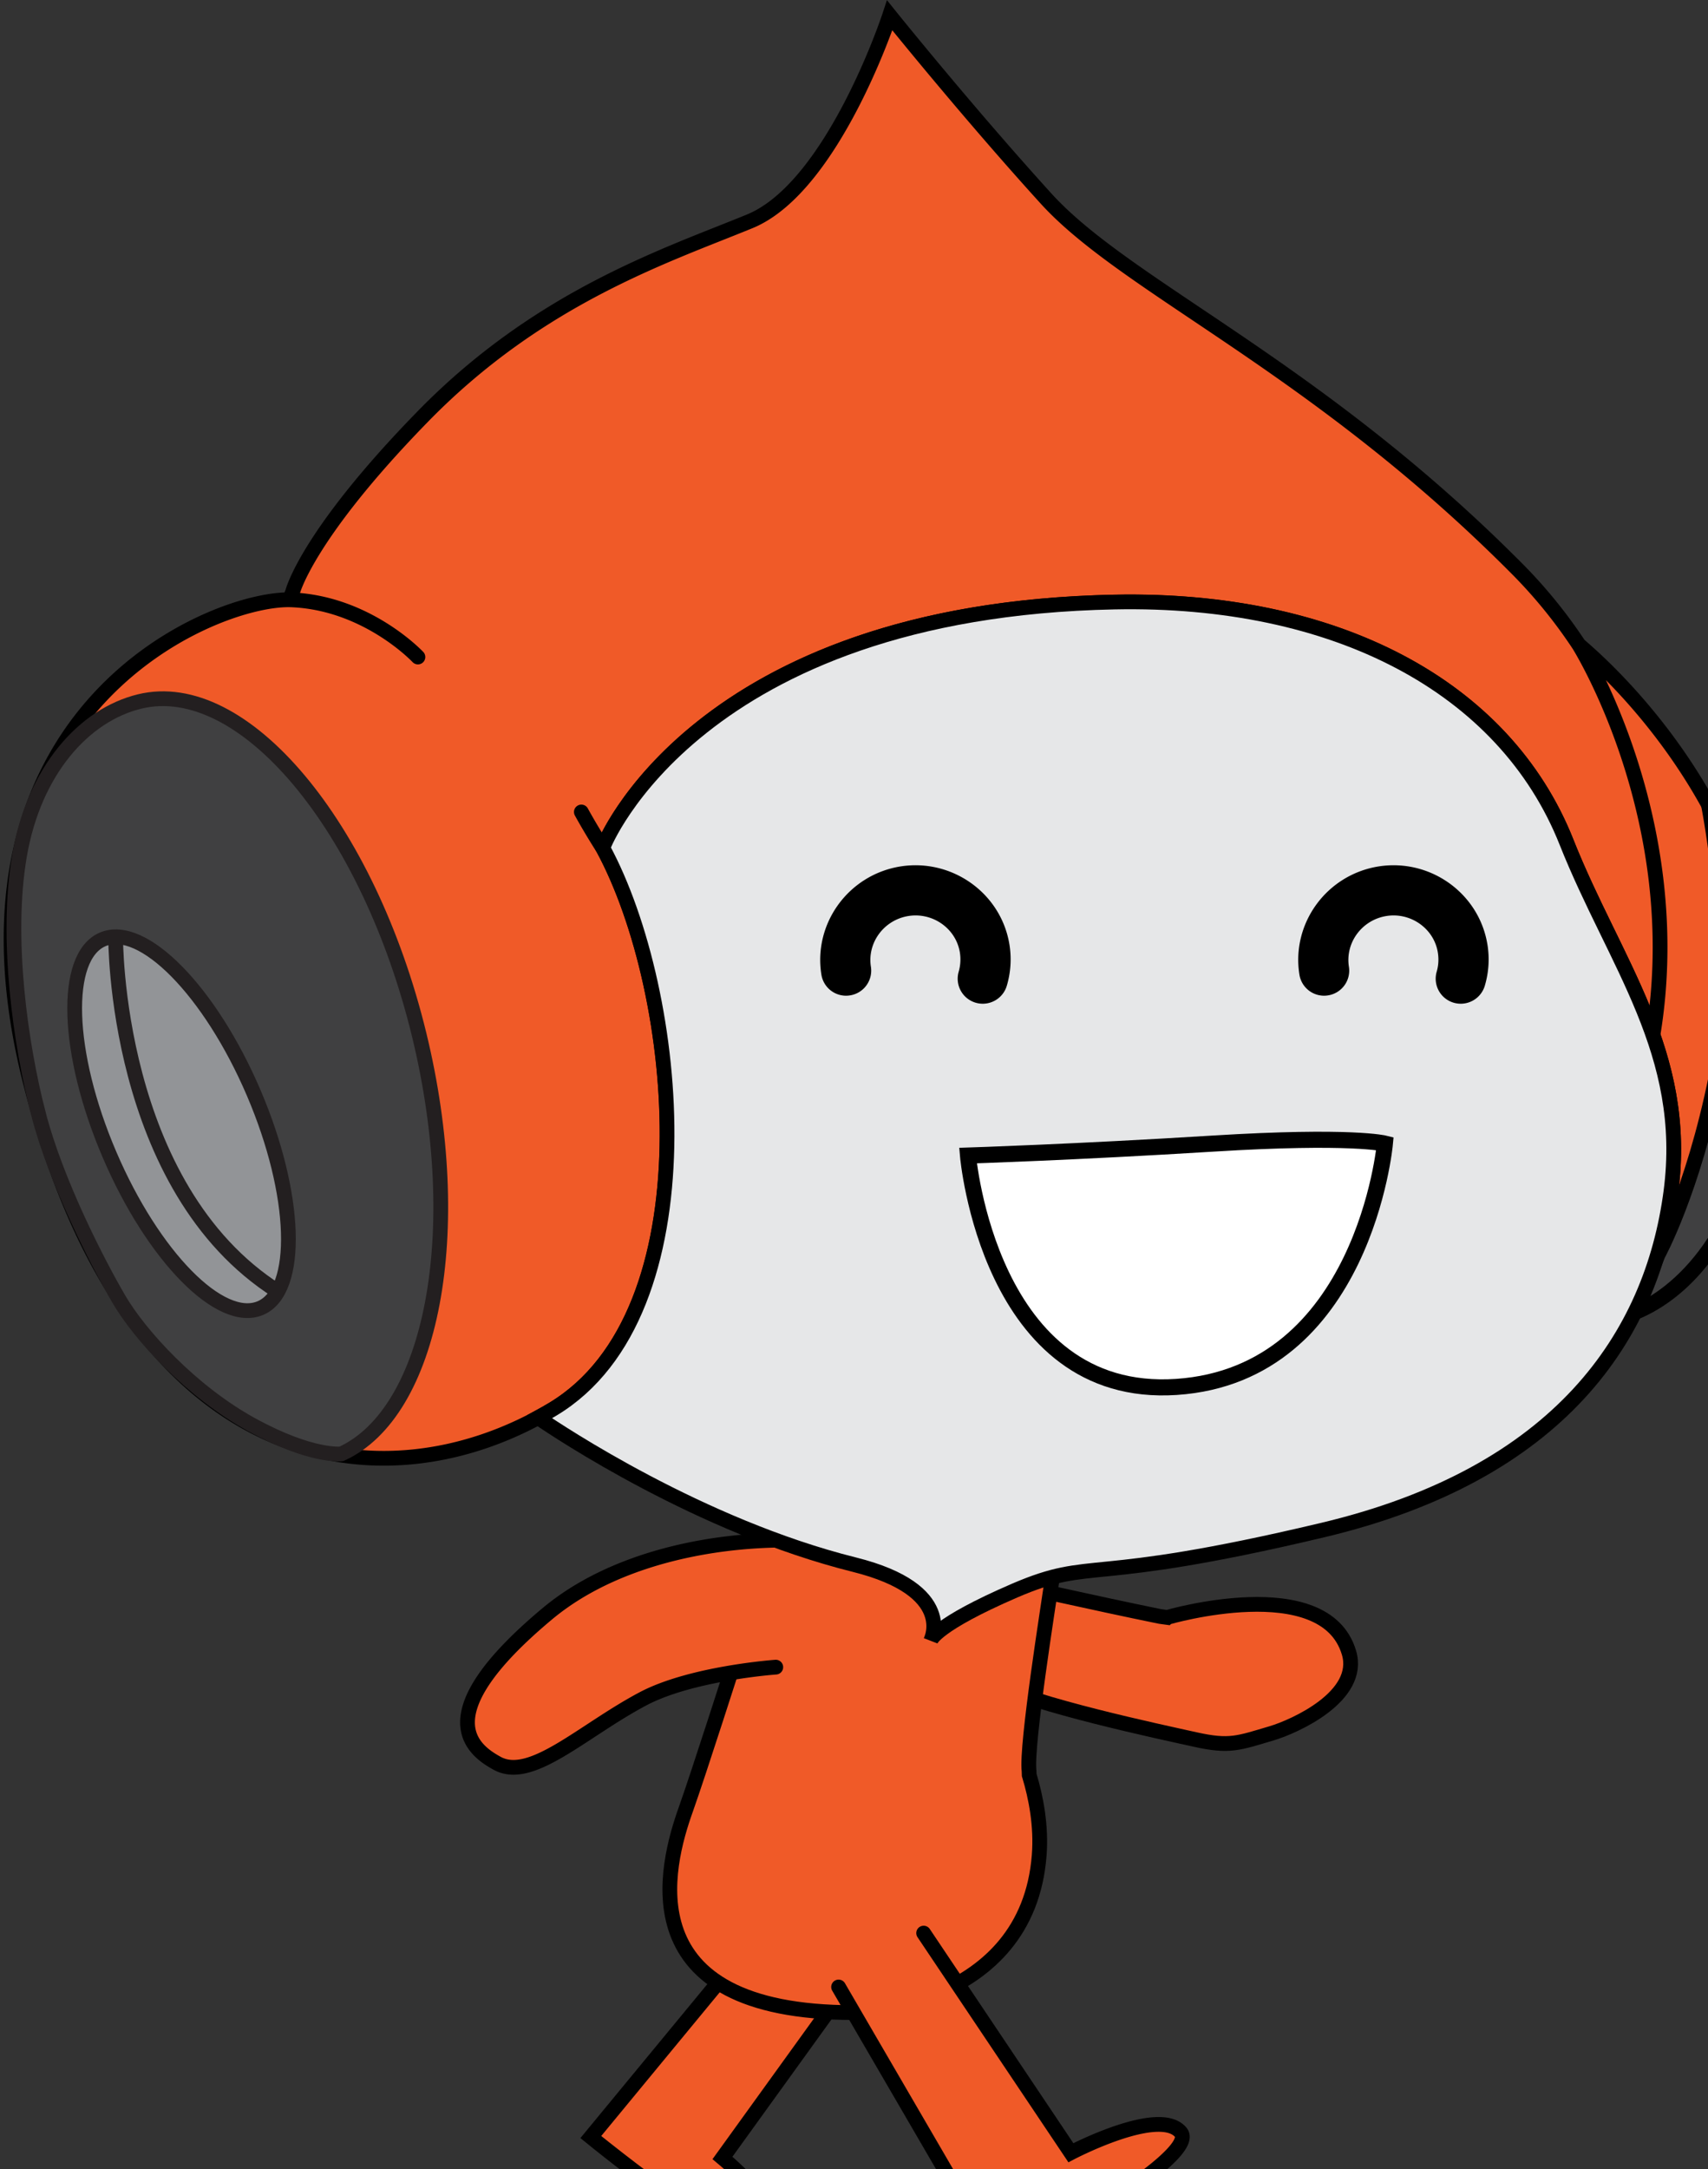<svg width="104" height="132" xmlns="http://www.w3.org/2000/svg"><rect width="100%" height="100%" fill="#333333" stroke="none"/><path fill="#F05A28" stroke="#000" stroke-linecap="round" d="M46.948 116.75l-10.974 13.302s10.784 8.797 11.728 6.973c.946-1.825-3.71-5.703-3.71-5.703l7.968-11.042m19.107-21.85s9.59-2.81 11.07 2.138c.8 2.66-3.306 4.498-4.703 4.913-2.031.599-2.552.848-4.66.379-2.103-.467-9.863-2.11-12.403-3.461-3.98-2.126-9.943-7.501.593-6.124 0 0 5.78 1.305 9.672 2.097l.431.058h0z" stroke-width=".898"/><path fill="#F05A28" stroke="#000" stroke-linecap="round" d="M62.66 107.782c-.195-1.552 1.193-10.188 1.426-11.824 0 0 2.517-6.778-7.371-7.791-5.602-.575-9.055 1.761-9.815 4.172-.651 2.07-2.072 8.43-2.072 8.43s-2.282 7.137-3.064 9.332c-1.23 3.436-3.638 12.377 10.198 12.377 0 0 10.6-.243 11.315-9.58.138-1.78-.193-3.51-.609-4.879l-.008-.237h0z" stroke-width=".898"/><path fill="#F05A28" stroke="#000" stroke-linecap="round" d="M51.062 120.92l9.9 17.007s12.256-6.595 10.93-8.166c-1.324-1.573-6.687 1.245-6.687 1.245l-8.964-13.365M53.77 94.502c-4.17-1.396-14.429-1.321-20.45 3.71-7.478 6.244-4.451 8.328-3.04 9.1 2.067 1.126 5.158-1.952 8.842-3.913 2.963-1.58 8.115-1.943 8.115-1.943M17.815 36.035s.835-3.424 7.942-10.7c7.103-7.27 14.794-9.775 19.893-11.865C50.75 11.38 54.173.934 54.173.934s4.696 5.84 9.523 11.151c4.924 5.416 16.392 10.162 28.68 22.53a30.112 30.112 0 0 1 3.76 4.622l.212.185c2.746 2.38 12.478 11.878 11.23 25.705-.953 10.533-5.743 13.863-8.063 14.76l-.02.077c1.197-2.37 1.91-4.885 2.246-7.438 1.108-8.442-3.44-13.928-6.356-21.271-3.782-9.523-14.126-14.88-27.52-14.613-25.493.503-31.107 14.834-31.107 14.834l-.018.185c4.729 8.782 6.617 28.263-3.066 34.093-10.43 6.269-25.873 4.081-31.889-20.15-5.505-22.174 10.98-29.16 15.83-29.103l.2-.465h0zm78.32 3.2s6.688 10.627 4.511 23.757M17.613 36.5c4.69.127 7.834 3.484 7.834 3.484m11.292 11.675c-.79-1.231-1.34-2.245-1.34-2.245" stroke-width=".898"/><path fill="#404041" stroke="#000" d="M100.959 76.356s2.112-3.83 3.536-10.846c1.422-7.023-.475-16.571-.475-16.571 2.357 4.275 4.142 9.762 3.566 16.187-.922 10.266-5.688 13.764-8.066 14.76l1.439-3.53h0z" stroke-width=".898"/><g stroke="#231F20" stroke-width=".898"><path fill="#404041" d="M2.334 67.763C3.412 71.93 5.922 76.8 7.215 79.025c1.29 2.226 4.448 5.67 8.101 7.675 3.657 2.008 5.47 1.778 5.47 1.778 5.532-2.513 7.662-13.482 4.741-25.494C22.425 50.243 14.804 41.154 8.5 42.69c-3.368.817-6.426 4.188-7.314 9.39-.863 5.043.073 11.527 1.149 15.683h0z"/><path fill="#929497" stroke-linecap="round" d="M6.25 57.168c2.426-1.04 6.542 3.14 9.196 9.335 2.65 6.193 2.836 12.063.414 13.1-2.428 1.036-6.542-3.144-9.194-9.338-2.655-6.194-2.84-12.058-.416-13.097h0zM16.917 78.59c-9.986-6.33-9.876-21.578-9.876-21.578"/></g><path fill="#E6E7E8" stroke="#000" stroke-linecap="round" d="M32.842 86.325c1.169.799 9.805 6.559 19.182 8.895 6.213 1.553 4.66 4.59 4.66 4.59s.249-.917 5.097-3.012c4.846-2.082 4.266-.243 18.727-3.676 14.461-3.423 20.074-11.814 21.234-20.6 1.112-8.44-3.44-13.928-6.356-21.272-3.782-9.522-14.125-14.88-27.517-14.613-25.499.505-31.112 14.836-31.112 14.836l-.039.154c4.74 8.762 6.649 28.287-3.048 34.124-.29.173-.584.344-.882.505l.054.069h0z" stroke-width=".898"/><path fill="#FFF" stroke="#000" stroke-width=".979" stroke-linecap="round" d="M71.634 84.403c-11.418.768-12.693-14.08-12.693-14.08s6.526-.207 14.947-.73c8.42-.519 10.439 0 10.439 0s-1.277 14.038-12.693 14.81h0z"/><path d="M88.944 61.083a1.523 1.523 0 0 1-1.463-1.952c.11-.377.132-.767.07-1.157-.231-1.464-1.648-2.463-3.126-2.23-1.494.236-2.52 1.62-2.29 3.088a1.525 1.525 0 0 1-1.272 1.744 1.52 1.52 0 0 1-1.743-1.272c-.495-3.127 1.67-6.08 4.832-6.578 3.153-.489 6.12 1.645 6.62 4.77a5.64 5.64 0 0 1-.161 2.49 1.53 1.53 0 0 1-1.467 1.097zm-29.104 0a1.524 1.524 0 0 1-1.465-1.952 2.69 2.69 0 0 0 .073-1.157c-.232-1.464-1.645-2.463-3.129-2.23-1.493.236-2.52 1.62-2.29 3.088a1.525 1.525 0 0 1-1.272 1.744 1.52 1.52 0 0 1-1.744-1.272c-.494-3.127 1.672-6.08 4.831-6.578 3.148-.489 6.124 1.645 6.623 4.77a5.64 5.64 0 0 1-.162 2.49 1.527 1.527 0 0 1-1.464 1.097z"/></svg>